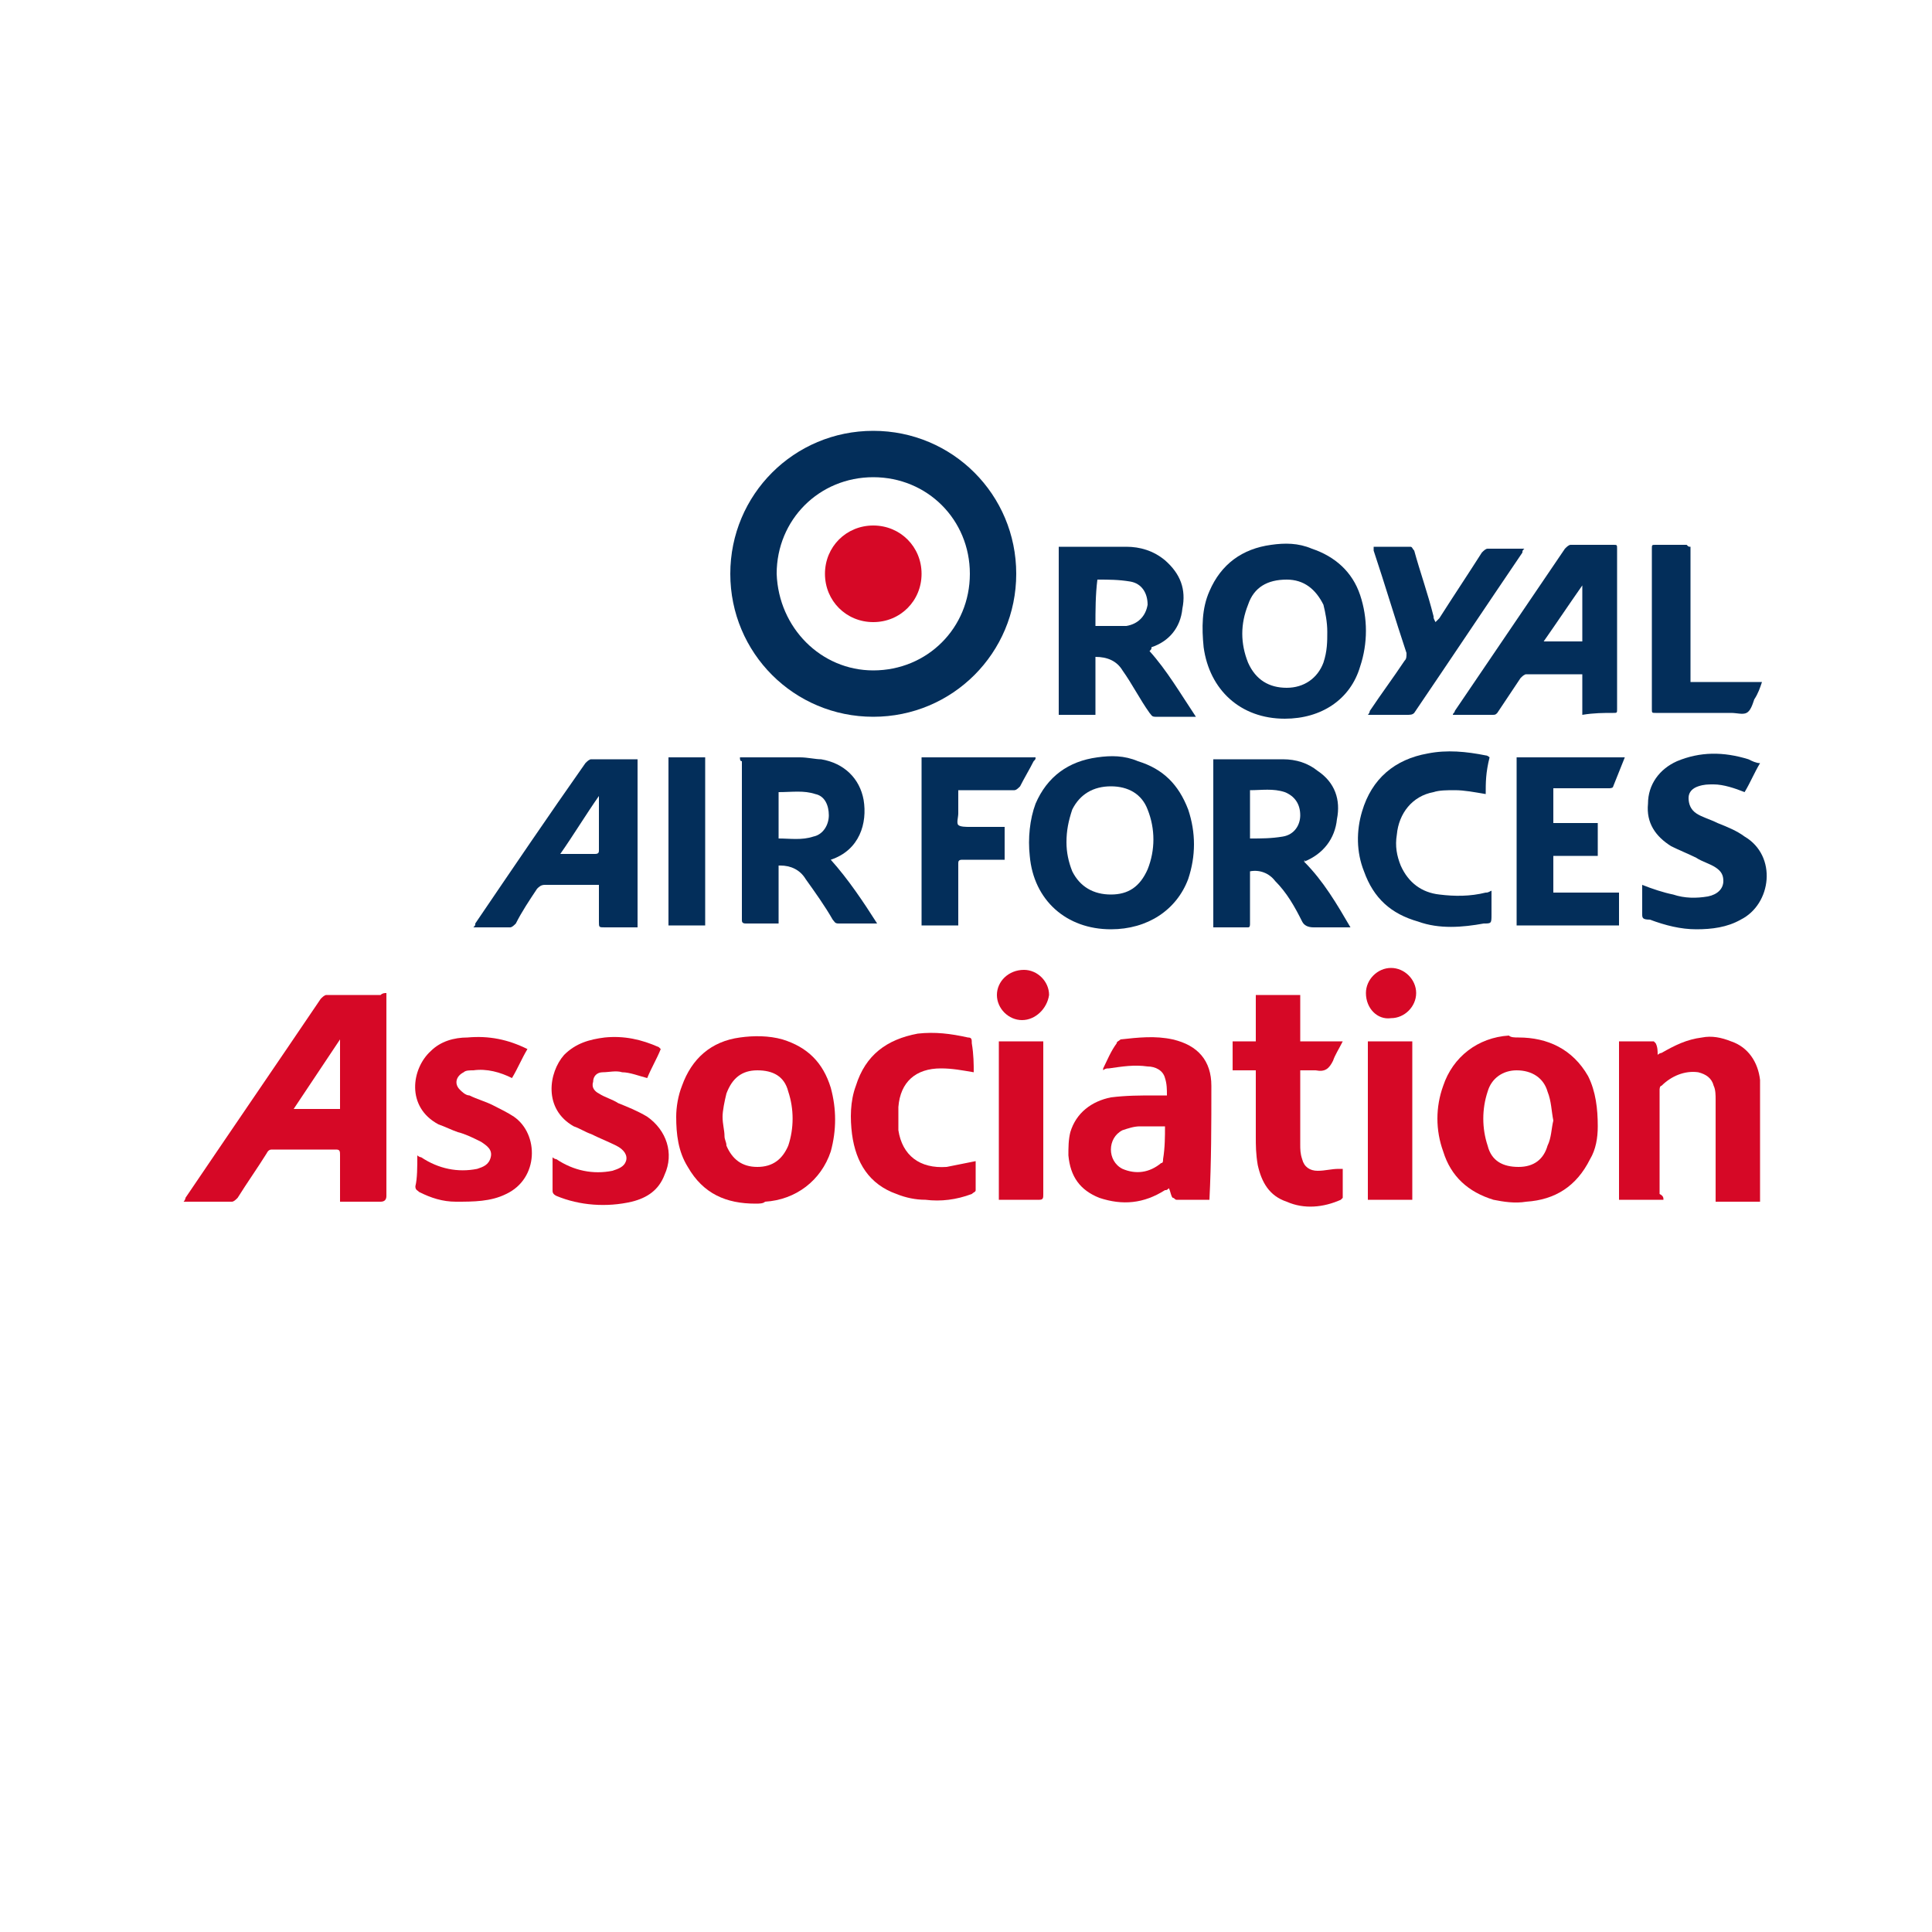 <?xml version="1.0" ?>
<svg xmlns="http://www.w3.org/2000/svg" baseProfile="tiny-ps" viewBox="0 0 100 100" xml:space="preserve">
	<path fill="#032E5A" d="M52.6,29.7c0,4.1-3.3,7.4-7.4,7.4s-7.4-3.3-7.4-7.4s3.3-7.4,7.4-7.4C49.3,22.3,52.6,25.6,52.6,29.7z   M45.2,34.7c2.8,0,5-2.2,5-5s-2.2-5-5-5s-5,2.2-5,5C40.3,32.5,42.5,34.7,45.2,34.7z"/>
	<path fill="#D60826" d="M20,51.4c0,0.1,0,0.2,0,0.3c0,3.4,0,6.8,0,10.2c0,0.2-0.1,0.3-0.3,0.3c-0.6,0-1.2,0-1.9,0  c-0.1,0-0.1,0-0.2,0c0-0.1,0-0.2,0-0.3c0-0.7,0-1.4,0-2.1c0-0.2,0-0.3-0.2-0.3c-1.1,0-2.2,0-3.3,0c-0.1,0-0.2,0-0.3,0.2  c-0.5,0.8-1,1.5-1.5,2.3c-0.1,0.1-0.2,0.2-0.3,0.2c-0.8,0-1.6,0-2.5,0C9.6,62.1,9.6,62,9.6,62c2.3-3.4,4.7-6.9,7-10.3  c0.1-0.1,0.2-0.2,0.3-0.2c0.9,0,1.9,0,2.8,0C19.8,51.4,19.9,51.4,20,51.4z M17.6,53.8L17.6,53.8c-0.8,1.2-1.6,2.4-2.4,3.6  c0.8,0,1.6,0,2.4,0C17.6,56.2,17.6,55,17.6,53.8z"/>
	<path fill="#D60826" d="M78.6,53.7c1.5,0,2.8,0.6,3.6,2c0.4,0.8,0.5,1.7,0.5,2.6c0,0.6-0.1,1.2-0.4,1.7c-0.7,1.4-1.8,2.1-3.3,2.2  c-0.6,0.1-1.2,0-1.7-0.1c-1.3-0.4-2.2-1.2-2.6-2.5c-0.4-1.1-0.4-2.3,0-3.4c0.5-1.5,1.8-2.5,3.4-2.6C78.2,53.7,78.4,53.7,78.6,53.7z   M80.4,58c-0.1-0.5-0.1-1-0.3-1.5c-0.2-0.7-0.8-1.1-1.6-1.1c-0.7,0-1.3,0.4-1.5,1.1c-0.3,0.9-0.3,1.9,0,2.8c0.2,0.8,0.8,1.1,1.6,1.1  c0.8,0,1.3-0.4,1.5-1.1C80.3,58.9,80.3,58.4,80.4,58z"/>
	<path fill="#D60826" d="M39.1,62.3c-1.5,0-2.7-0.5-3.5-1.9c-0.5-0.8-0.6-1.7-0.6-2.6c0-0.5,0.1-1.1,0.3-1.6c0.5-1.4,1.5-2.3,3-2.5  c0.7-0.1,1.5-0.1,2.2,0.1c1.3,0.4,2.1,1.2,2.5,2.5c0.3,1.1,0.3,2.2,0,3.3c-0.5,1.5-1.8,2.5-3.4,2.6C39.5,62.3,39.3,62.3,39.1,62.3z   M37.4,57.8c0,0.4,0.1,0.7,0.1,1c0,0.2,0.1,0.3,0.1,0.5c0.3,0.7,0.8,1.1,1.6,1.1s1.3-0.4,1.6-1.1c0.3-0.9,0.3-1.9,0-2.8  c-0.2-0.8-0.8-1.1-1.6-1.1s-1.3,0.4-1.6,1.2C37.5,57,37.4,57.5,37.4,57.8z"/>
	<path fill="#D60826" d="M86.1,62.1c-0.8,0-1.6,0-2.3,0c0-2.7,0-5.5,0-8.2c0.6,0,1.2,0,1.8,0l0.1,0.1c0.1,0.2,0.1,0.4,0.1,0.6  c0.1-0.1,0.2-0.1,0.2-0.1c0.7-0.4,1.3-0.7,2.1-0.8c0.5-0.1,1,0,1.5,0.2c0.9,0.3,1.4,1.1,1.5,2c0,0.3,0,0.5,0,0.8c0,1.7,0,3.5,0,5.2  c0,0.1,0,0.2,0,0.3c-0.8,0-1.5,0-2.3,0c0-0.1,0-0.2,0-0.3c0-1.7,0-3.3,0-5c0-0.2,0-0.5-0.1-0.7c-0.1-0.4-0.4-0.6-0.8-0.7  c-0.7-0.1-1.4,0.2-1.9,0.7c-0.1,0-0.1,0.2-0.1,0.2c0,1.8,0,3.6,0,5.4C86.1,61.9,86.1,62,86.1,62.1z"/>
	<path fill="#032E5A" d="M66.5,37.2c-2.3,0-3.9-1.5-4.2-3.7c-0.1-1-0.1-2,0.3-2.9c0.6-1.4,1.7-2.2,3.2-2.4c0.7-0.1,1.4-0.1,2.1,0.2  c1.2,0.4,2.1,1.2,2.5,2.4s0.4,2.5,0,3.7C69.9,36.2,68.4,37.2,66.5,37.2z M68.7,32.7c0-0.5-0.1-1-0.2-1.4c-0.4-0.8-1-1.3-1.9-1.3  c-1,0-1.7,0.4-2,1.3c-0.4,1-0.4,2,0,3c0.4,0.9,1.1,1.3,2,1.3s1.6-0.5,1.9-1.3C68.7,33.7,68.7,33.2,68.7,32.7z"/>
	<path fill="#032E5A" d="M57.5,48.1c-2.3,0-4-1.5-4.2-3.8c-0.1-0.9,0-1.9,0.3-2.7c0.6-1.4,1.7-2.2,3.2-2.4c0.7-0.1,1.4-0.1,2.1,0.2  c1.3,0.4,2.1,1.2,2.6,2.5c0.4,1.2,0.4,2.4,0,3.6C60.9,47.1,59.4,48.1,57.5,48.1z M55.2,43.6c0,0.5,0.1,1,0.3,1.5  c0.4,0.8,1.1,1.2,2,1.2s1.5-0.4,1.9-1.3c0.4-1,0.4-2.1,0-3.1c-0.3-0.8-1-1.2-1.9-1.2s-1.6,0.4-2,1.2C55.3,42.5,55.2,43,55.2,43.6z"/>
	<path fill="#D60826" d="M62.6,62.1c-0.6,0-1.1,0-1.7,0c-0.1,0-0.1-0.1-0.2-0.1c-0.1-0.1-0.1-0.3-0.2-0.5c-0.1,0.1-0.1,0.1-0.2,0.1  c-1.1,0.7-2.2,0.8-3.4,0.4c-1-0.4-1.5-1.1-1.6-2.2c0-0.4,0-0.8,0.1-1.2c0.3-1,1.1-1.6,2.1-1.8c0.8-0.1,1.5-0.1,2.3-0.1  c0.2,0,0.3,0,0.6,0c0-0.3,0-0.6-0.1-0.9c-0.1-0.4-0.5-0.6-0.9-0.6c-0.7-0.1-1.3,0-2,0.1c-0.1,0-0.2,0-0.3,0.1c0-0.1,0-0.1,0-0.1  c0.2-0.4,0.4-0.9,0.7-1.3c0-0.1,0.1-0.1,0.2-0.2c0.9-0.1,1.8-0.2,2.7,0c1.3,0.3,2,1.1,2,2.4C62.7,58.2,62.7,60.1,62.6,62.1  C62.6,62,62.6,62.1,62.6,62.1z M60.3,58.3c-0.4,0-0.9,0-1.3,0c-0.3,0-0.6,0.1-0.9,0.2c-0.4,0.2-0.6,0.6-0.6,1s0.2,0.8,0.6,1  c0.7,0.3,1.4,0.2,2-0.3c0.1,0,0.1-0.1,0.1-0.2C60.3,59.4,60.3,58.8,60.3,58.3z"/>
	<path fill="#032E5A" d="M67.5,44.6c1,1,1.7,2.2,2.4,3.4c-0.1,0-0.2,0-0.3,0c-0.5,0-1.1,0-1.6,0c-0.3,0-0.5-0.1-0.6-0.3  c-0.4-0.8-0.8-1.5-1.4-2.1c-0.3-0.4-0.8-0.6-1.3-0.5c0,0.1,0,0.2,0,0.2c0,0.8,0,1.7,0,2.5c0,0.1,0,0.2-0.1,0.2c-0.6,0-1.2,0-1.8,0  c0-2.9,0-5.8,0-8.7h0.1c1.2,0,2.4,0,3.5,0c0.7,0,1.3,0.2,1.8,0.6c0.9,0.6,1.2,1.5,1,2.5C69.1,43.4,68.5,44.2,67.5,44.6  C67.6,44.5,67.5,44.5,67.5,44.6z M64.7,43.4c0.6,0,1.1,0,1.7-0.1s0.9-0.6,0.9-1.1c0-0.6-0.3-1-0.8-1.2c-0.6-0.2-1.2-0.1-1.8-0.1  C64.7,41.7,64.7,42.5,64.7,43.4z"/>
	<path fill="#032E5A" d="M59.5,33.7c0.9,1,1.6,2.2,2.4,3.4c-0.3,0-0.6,0-0.9,0c-0.4,0-0.8,0-1.2,0c-0.2,0-0.2-0.1-0.3-0.2  c-0.5-0.7-0.9-1.5-1.4-2.2c-0.3-0.5-0.8-0.7-1.4-0.7c0,1,0,2,0,3c-0.7,0-1.3,0-1.9,0c0-2.9,0-5.8,0-8.7c0.1,0,0.1,0,0.2,0  c1.1,0,2.2,0,3.3,0c0.7,0,1.4,0.2,2,0.7c0.8,0.7,1.1,1.5,0.9,2.5c-0.1,1-0.7,1.7-1.6,2C59.6,33.6,59.6,33.6,59.5,33.7  C59.5,33.6,59.5,33.6,59.5,33.7z M56.7,32.4c0.5,0,1.1,0,1.6,0c0.6-0.1,1-0.5,1.1-1.1c0-0.6-0.3-1.1-0.9-1.2  C57.9,30,57.4,30,56.8,30C56.7,30.8,56.7,31.6,56.7,32.4z"/>
	<path fill="#032E5A" d="M38.3,39.2c1.1,0,2.1,0,3.1,0c0.4,0,0.8,0.1,1.1,0.1c1.2,0.2,2,1,2.2,2.1c0.2,1.2-0.2,2.6-1.7,3.1  c0.9,1,1.7,2.2,2.4,3.3c-0.1,0-0.2,0-0.2,0c-0.6,0-1.2,0-1.8,0c-0.2,0-0.2-0.1-0.3-0.2c-0.4-0.7-0.9-1.4-1.4-2.1  c-0.3-0.5-0.8-0.7-1.3-0.7h-0.1c0,1,0,2,0,3c-0.3,0-0.6,0-0.9,0c-0.3,0-0.6,0-0.8,0s-0.2-0.1-0.2-0.2c0-1.1,0-2.2,0-3.3  c0-1.6,0-3.3,0-4.9C38.3,39.4,38.3,39.3,38.3,39.2z M40.3,43.4c0.6,0,1.2,0.1,1.8-0.1c0.5-0.1,0.8-0.6,0.8-1.1s-0.2-1-0.7-1.1  C41.6,40.9,41,41,40.3,41C40.3,41.7,40.3,42.5,40.3,43.4z"/>
	<path fill="#032E5A" d="M81.9,37c0-0.7,0-1.4,0-2.1c-0.1,0-0.2,0-0.2,0c-0.9,0-1.8,0-2.7,0c-0.1,0-0.2,0.1-0.3,0.2  c-0.4,0.6-0.8,1.2-1.2,1.8C77.4,37,77.4,37,77.2,37c-0.6,0-1.3,0-2,0c0-0.1,0.1-0.1,0.1-0.2c1.9-2.8,3.8-5.6,5.7-8.4  c0.1-0.1,0.2-0.2,0.3-0.2c0.7,0,1.5,0,2.2,0c0.2,0,0.2,0,0.2,0.2c0,2.8,0,5.5,0,8.3c0,0.2,0,0.2-0.2,0.2C83,36.9,82.5,36.9,81.9,37  C82,37,82,37,81.9,37z M81.9,30.3C81.8,30.3,81.8,30.3,81.9,30.3c-0.7,1-1.3,1.9-2,2.9c0.7,0,1.3,0,2,0  C81.9,32.2,81.9,31.3,81.9,30.3z"/>
	<path fill="#032E5A" d="M31,45.8c-0.3,0-0.5,0-0.7,0c-0.7,0-1.4,0-2.1,0c-0.2,0-0.3,0.1-0.4,0.2c-0.4,0.6-0.8,1.2-1.1,1.8  c-0.1,0.1-0.2,0.2-0.3,0.2c-0.6,0-1.2,0-1.7,0c-0.1,0-0.1,0-0.2,0c0.1-0.1,0.1-0.1,0.1-0.2c1.9-2.8,3.8-5.6,5.7-8.3  c0.1-0.1,0.2-0.2,0.3-0.2c0.8,0,1.6,0,2.4,0c0,2.9,0,5.8,0,8.7c-0.2,0-0.4,0-0.6,0c-0.4,0-0.7,0-1.1,0C31,48,31,48,31,47.7  c0-0.5,0-1.1,0-1.6C31,46,31,45.9,31,45.8z M29,44.2c0.6,0,1.2,0,1.8,0c0.2,0,0.2-0.1,0.2-0.2c0-0.9,0-1.7,0-2.6c0-0.1,0-0.1,0-0.2  C30.3,42.2,29.7,43.2,29,44.2z"/>
	<path fill="#032E5A" d="M85,45.8c0.5,0.2,1.1,0.4,1.6,0.5c0.6,0.2,1.2,0.2,1.8,0.1c0.5-0.1,0.8-0.4,0.8-0.8c0-0.3-0.1-0.5-0.4-0.7  s-0.7-0.3-1-0.5c-0.4-0.2-0.9-0.4-1.3-0.6c-0.8-0.5-1.3-1.2-1.2-2.2c0-1,0.6-1.8,1.5-2.2c1.2-0.5,2.4-0.5,3.7-0.1  c0.2,0.1,0.4,0.2,0.6,0.2c-0.3,0.5-0.5,1-0.8,1.5c-0.5-0.2-1.1-0.4-1.6-0.4c-0.3,0-0.5,0-0.8,0.1s-0.5,0.3-0.5,0.6s0.1,0.6,0.4,0.8  s0.7,0.3,1.1,0.5c0.5,0.2,1,0.4,1.4,0.7c1.7,1,1.4,3.5-0.2,4.3c-0.7,0.4-1.5,0.5-2.3,0.5s-1.6-0.2-2.4-0.5c-0.4,0-0.4-0.1-0.4-0.3  C85,46.8,85,46.3,85,45.8z"/>
	<path fill="#032E5A" d="M84.1,39.2c-0.2,0.5-0.4,1-0.6,1.5c0,0.1-0.2,0.1-0.2,0.1c-0.9,0-1.7,0-2.6,0c-0.1,0-0.2,0-0.3,0  c0,0.6,0,1.2,0,1.8c0.8,0,1.6,0,2.3,0c0,0.6,0,1.1,0,1.7c-0.8,0-1.6,0-2.3,0c0,0.6,0,1.3,0,1.9c1.1,0,2.2,0,3.4,0c0,0.6,0,1.1,0,1.7  c-1.8,0-3.5,0-5.3,0c0-2.9,0-5.8,0-8.7C80.4,39.2,82.2,39.2,84.1,39.2z"/>
	<path fill="#D60826" d="M34.2,54.3c-0.2,0.5-0.5,1-0.7,1.5c-0.4-0.1-0.9-0.3-1.3-0.3c-0.3-0.1-0.7,0-1,0s-0.5,0.2-0.5,0.5  c-0.1,0.3,0.1,0.5,0.3,0.6c0.3,0.2,0.7,0.3,1,0.5c0.5,0.2,1,0.4,1.5,0.7c1,0.7,1.4,1.9,0.9,3c-0.3,0.8-0.9,1.2-1.7,1.4  c-1.3,0.3-2.7,0.2-3.9-0.3c-0.2-0.1-0.2-0.2-0.2-0.3c0-0.6,0-1.1,0-1.7c0.1,0.1,0.2,0.1,0.2,0.1c0.9,0.6,1.9,0.8,2.9,0.6  c0.3-0.1,0.6-0.2,0.7-0.5c0.1-0.3-0.1-0.6-0.5-0.8c-0.4-0.2-0.9-0.4-1.3-0.6c-0.3-0.1-0.6-0.3-0.9-0.4c-1.6-0.9-1.3-2.8-0.5-3.7  c0.6-0.6,1.3-0.8,2.1-0.9c1-0.1,1.9,0.1,2.8,0.5C34.1,54.2,34.1,54.2,34.2,54.3L34.2,54.3z"/>
	<path fill="#D60826" d="M21.6,59.8c0.1,0.1,0.2,0.1,0.2,0.1c0.9,0.6,1.9,0.8,2.9,0.6c0.3-0.1,0.6-0.2,0.7-0.6  c0.1-0.4-0.2-0.6-0.5-0.8c-0.4-0.2-0.8-0.4-1.2-0.5c-0.3-0.1-0.7-0.3-1-0.4c-1.7-0.9-1.4-2.9-0.4-3.8c0.5-0.5,1.2-0.7,1.9-0.7  c1.1-0.1,2.1,0.1,3.1,0.6c-0.3,0.5-0.5,1-0.8,1.5c-0.6-0.3-1.3-0.5-2-0.4c-0.2,0-0.4,0-0.5,0.1c-0.4,0.2-0.5,0.6-0.2,0.9  c0.1,0.1,0.3,0.3,0.5,0.3c0.4,0.2,0.8,0.3,1.2,0.5c0.4,0.2,0.8,0.4,1.1,0.6c1.3,0.9,1.3,3.2-0.4,4c-0.8,0.4-1.7,0.4-2.6,0.4  c-0.7,0-1.3-0.2-1.9-0.5c-0.1-0.1-0.2-0.1-0.2-0.3C21.6,61,21.6,60.4,21.6,59.8z"/>
	<path fill="#D60826" d="M63.8,55.4c0-0.5,0-1,0-1.5c0.4,0,0.8,0,1.2,0c0-0.8,0-1.6,0-2.4c0.8,0,1.5,0,2.3,0c0,0.8,0,1.6,0,2.4  c0.7,0,1.5,0,2.2,0c-0.2,0.4-0.4,0.7-0.5,1c-0.2,0.4-0.4,0.6-0.9,0.5c-0.3,0-0.6,0-0.8,0c0,0.1,0,0.2,0,0.3c0,1.2,0,2.3,0,3.5  c0,0.3,0,0.5,0.1,0.8c0.1,0.4,0.4,0.6,0.8,0.6s0.7-0.1,1.1-0.1c0.1,0,0.1,0,0.2,0c0,0.5,0,1,0,1.5l-0.1,0.1  c-0.9,0.4-1.9,0.5-2.8,0.1c-0.9-0.3-1.3-1-1.5-1.9c-0.1-0.6-0.1-1-0.1-1.5c0-1,0-2.1,0-3.1c0-0.1,0-0.2,0-0.3  C64.6,55.4,64.2,55.4,63.8,55.4z"/>
	<path fill="#032E5A" d="M76.9,41.1c-0.6-0.1-1.1-0.2-1.6-0.2c-0.4,0-0.8,0-1.1,0.1c-1.1,0.2-1.8,1.1-1.9,2.2c-0.1,0.6,0,1.1,0.2,1.6  c0.4,0.9,1.1,1.4,2,1.5c0.8,0.1,1.6,0.1,2.4-0.1c0.1,0,0.1,0,0.3-0.1c0,0.4,0,0.8,0,1.2c0,0.5,0,0.5-0.4,0.5  c-1.1,0.2-2.3,0.3-3.4-0.1c-1.4-0.4-2.3-1.2-2.8-2.6c-0.4-1-0.4-2.1-0.1-3.1c0.5-1.7,1.7-2.7,3.4-3c1-0.2,2-0.1,3,0.1  c0.1,0,0.2,0.1,0.2,0.1C76.9,40,76.9,40.5,76.9,41.1z"/>
	<path fill="#D60826" d="M50.4,55.5c-0.6-0.1-1.1-0.2-1.7-0.2c-1.3,0-2.1,0.7-2.2,2c0,0.4,0,0.8,0,1.2c0.2,1.3,1.1,2,2.5,1.9  c0.5-0.1,1-0.2,1.5-0.3c0,0.5,0,1,0,1.5c0,0.1-0.1,0.1-0.2,0.2c-0.8,0.3-1.6,0.4-2.4,0.3c-0.5,0-1-0.1-1.5-0.3  c-1.4-0.5-2.1-1.6-2.3-3.1C44,57.9,44,57,44.3,56.2c0.5-1.6,1.6-2.4,3.2-2.7c0.9-0.1,1.7,0,2.6,0.2c0.2,0,0.2,0.1,0.2,0.3  C50.4,54.6,50.4,55.1,50.4,55.5z"/>
	<path fill="#032E5A" d="M71.1,28.3c0.7,0,1.3,0,1.9,0c0.1,0,0.1,0.1,0.2,0.2c0.3,1.1,0.7,2.2,1,3.4c0,0.1,0,0.1,0.1,0.3  c0.1-0.1,0.1-0.1,0.2-0.2c0.7-1.1,1.5-2.3,2.2-3.4c0.1-0.1,0.2-0.2,0.3-0.2c0.6,0,1.1,0,1.7,0c0.1,0,0.1,0,0.2,0  c-0.1,0.1-0.1,0.1-0.1,0.2c-1.9,2.8-3.7,5.5-5.6,8.3C73.1,37,73,37,72.8,37c-0.6,0-1.1,0-1.7,0c-0.1,0-0.1,0-0.3,0  c0.1-0.1,0.1-0.2,0.1-0.2c0.6-0.9,1.2-1.7,1.8-2.6c0.1-0.1,0.1-0.2,0.1-0.4c-0.6-1.8-1.1-3.5-1.7-5.3C71.1,28.5,71.1,28.4,71.1,28.3  z"/>
	<path fill="#032E5A" d="M49.6,47.9c-0.7,0-1.3,0-1.9,0c0-2.9,0-5.8,0-8.7c2,0,3.9,0,5.9,0c0,0.1,0,0.1-0.1,0.2  c-0.2,0.4-0.5,0.9-0.7,1.3c-0.1,0.1-0.2,0.2-0.3,0.2c-0.9,0-1.8,0-2.6,0c-0.1,0-0.2,0-0.3,0c0,0.4,0,0.8,0,1.2c0,0.2-0.1,0.5,0,0.6  s0.4,0.1,0.6,0.1c0.5,0,1,0,1.5,0c0.1,0,0.2,0,0.3,0c0,0.6,0,1.1,0,1.7c-0.1,0-0.2,0-0.3,0c-0.6,0-1.3,0-1.9,0  c-0.2,0-0.2,0.1-0.2,0.2c0,1,0,2,0,3C49.6,47.7,49.6,47.8,49.6,47.9z"/>
	<path fill="#032E5A" d="M87.5,28.3c0,2.3,0,4.7,0,7c1.2,0,2.4,0,3.7,0c-0.1,0.3-0.2,0.6-0.4,0.9c-0.1,0.3-0.2,0.6-0.4,0.7  c-0.2,0.1-0.5,0-0.8,0c-1.3,0-2.6,0-3.9,0c-0.2,0-0.2,0-0.2-0.2c0-2.8,0-5.5,0-8.3c0-0.2,0-0.2,0.2-0.2c0.5,0,1,0,1.6,0  C87.4,28.3,87.4,28.3,87.5,28.3z"/>
	<path fill="#D60826" d="M51.7,53.9c0.8,0,1.5,0,2.3,0c0,0.1,0,0.2,0,0.2c0,2.6,0,5.2,0,7.7c0,0.2,0,0.3-0.2,0.3c-0.7,0-1.4,0-2.1,0  C51.7,59.4,51.7,56.6,51.7,53.9z"/>
	<path fill="#D60826" d="M73.1,62.1c-0.8,0-1.5,0-2.3,0c0-2.7,0-5.5,0-8.2c0.8,0,1.5,0,2.3,0C73.1,56.6,73.1,59.3,73.1,62.1z"/>
	<path fill="#032E5A" d="M34.6,39.2c0.6,0,1.3,0,1.9,0c0,2.9,0,5.8,0,8.7c-0.6,0-1.3,0-1.9,0C34.6,45,34.6,42.1,34.6,39.2z"/>
	<path fill="#D60826" d="M52.9,52.8c-0.7,0-1.3-0.6-1.3-1.3s0.6-1.3,1.4-1.3c0.7,0,1.3,0.6,1.3,1.3C54.2,52.2,53.6,52.8,52.9,52.8z"/>
	<path fill="#D60826" d="M70.7,51.4c0-0.7,0.6-1.3,1.3-1.3c0.7,0,1.3,0.6,1.3,1.3s-0.6,1.3-1.3,1.3C71.3,52.8,70.7,52.2,70.7,51.4z"/>
	<path fill="#D60826" d="M47.7,29.7c0,1.4-1.1,2.5-2.5,2.5s-2.5-1.1-2.5-2.5s1.1-2.5,2.5-2.5C46.6,27.2,47.7,28.3,47.7,29.7z"/>
</svg>